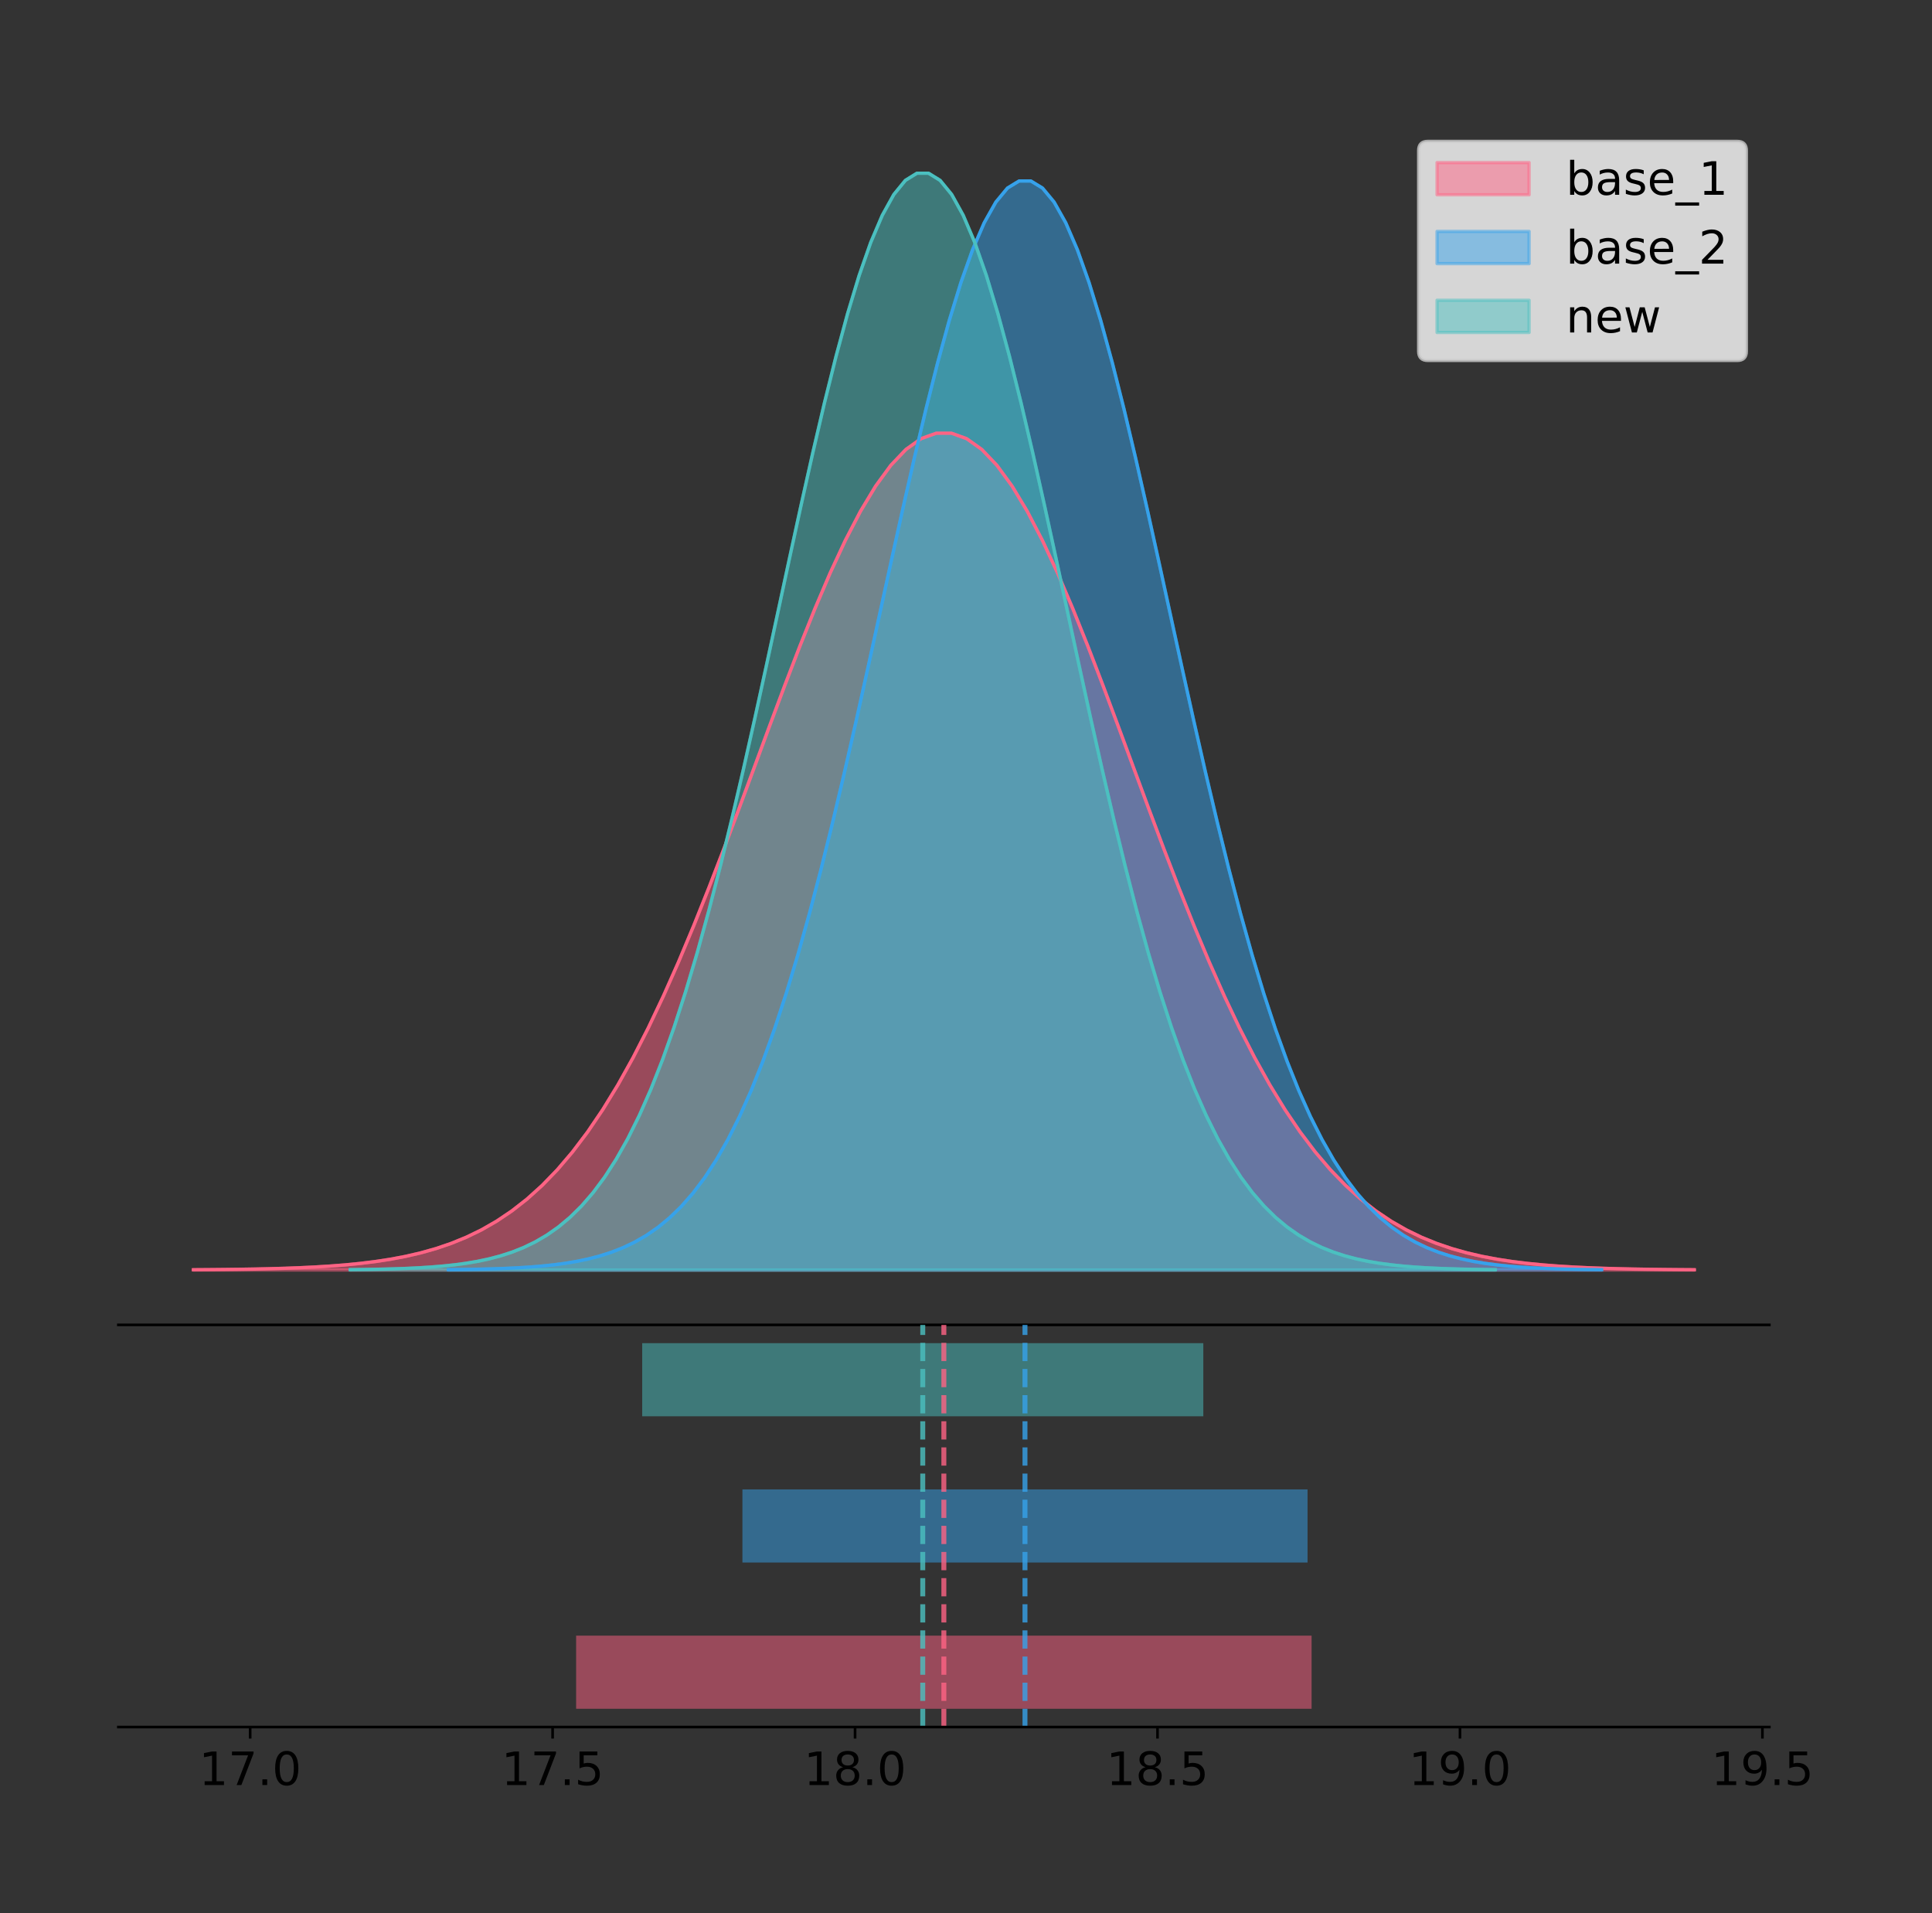 <?xml version="1.0" encoding="utf-8" standalone="no"?>
<!DOCTYPE svg PUBLIC "-//W3C//DTD SVG 1.1//EN"
  "http://www.w3.org/Graphics/SVG/1.1/DTD/svg11.dtd">
<!-- Created with matplotlib (https://matplotlib.org/) -->
<svg height="581.789pt" version="1.1" viewBox="0 0 587.668 581.789" width="587.668pt" xmlns="http://www.w3.org/2000/svg" xmlns:xlink="http://www.w3.org/1999/xlink">
 <rect x="0" y="0" width="587.668" height="581.789" fill="#333333" stroke="none"/>
 <defs>
  <style type="text/css">
*{stroke-linecap:butt;stroke-linejoin:round;}
  </style>
 </defs>
 <g id="figure_1">
  <g id="patch_1">
   <path d="M 0 581.789 
L 587.668 581.789 
L 587.668 0 
L 0 0 
z
" style="fill:none;"/>
  </g>
  <g id="axes_1">
   <g id="patch_2">
    <path d="M 36 402.93 
L 538.2 402.93 
L 538.2 36 
L 36 36 
z
" style="fill:none;"/>
   </g>
   <g id="PolyCollection_1">
    <defs>
     <path d="M 58.827 -195.538 
L 58.827 -195.623 
L 63.439 -195.656 
L 68.05 -195.699 
L 72.662 -195.757 
L 77.274 -195.833 
L 81.885 -195.934 
L 86.497 -196.066 
L 91.108 -196.238 
L 95.72 -196.458 
L 100.331 -196.741 
L 104.943 -197.1 
L 109.555 -197.553 
L 114.166 -198.121 
L 118.778 -198.826 
L 123.389 -199.698 
L 128.001 -200.766 
L 132.612 -202.066 
L 137.224 -203.635 
L 141.836 -205.517 
L 146.447 -207.756 
L 151.059 -210.4 
L 155.67 -213.498 
L 160.282 -217.102 
L 164.893 -221.259 
L 169.505 -226.019 
L 174.117 -231.424 
L 178.728 -237.512 
L 183.34 -244.314 
L 187.951 -251.85 
L 192.563 -260.126 
L 197.174 -269.137 
L 201.786 -278.859 
L 206.398 -289.251 
L 211.009 -300.254 
L 215.621 -311.786 
L 220.232 -323.749 
L 224.844 -336.022 
L 229.455 -348.469 
L 234.067 -360.935 
L 238.679 -373.252 
L 243.29 -385.244 
L 247.902 -396.727 
L 252.513 -407.516 
L 257.125 -417.431 
L 261.736 -426.297 
L 266.348 -433.955 
L 270.96 -440.265 
L 275.571 -445.106 
L 280.183 -448.387 
L 284.794 -450.043 
L 289.406 -450.043 
L 294.017 -448.387 
L 298.629 -445.106 
L 303.24 -440.265 
L 307.852 -433.955 
L 312.464 -426.297 
L 317.075 -417.431 
L 321.687 -407.516 
L 326.298 -396.727 
L 330.91 -385.244 
L 335.521 -373.252 
L 340.133 -360.935 
L 344.745 -348.469 
L 349.356 -336.022 
L 353.968 -323.749 
L 358.579 -311.786 
L 363.191 -300.254 
L 367.802 -289.251 
L 372.414 -278.859 
L 377.026 -269.137 
L 381.637 -260.126 
L 386.249 -251.85 
L 390.86 -244.314 
L 395.472 -237.512 
L 400.083 -231.424 
L 404.695 -226.019 
L 409.307 -221.259 
L 413.918 -217.102 
L 418.53 -213.498 
L 423.141 -210.4 
L 427.753 -207.756 
L 432.364 -205.517 
L 436.976 -203.635 
L 441.588 -202.066 
L 446.199 -200.766 
L 450.811 -199.698 
L 455.422 -198.826 
L 460.034 -198.121 
L 464.645 -197.553 
L 469.257 -197.1 
L 473.869 -196.741 
L 478.48 -196.458 
L 483.092 -196.238 
L 487.703 -196.066 
L 492.315 -195.934 
L 496.926 -195.833 
L 501.538 -195.757 
L 506.15 -195.699 
L 510.761 -195.656 
L 515.373 -195.623 
L 515.373 -195.538 
L 515.373 -195.538 
L 510.761 -195.538 
L 506.15 -195.538 
L 501.538 -195.538 
L 496.926 -195.538 
L 492.315 -195.538 
L 487.703 -195.538 
L 483.092 -195.538 
L 478.48 -195.538 
L 473.869 -195.538 
L 469.257 -195.538 
L 464.645 -195.538 
L 460.034 -195.538 
L 455.422 -195.538 
L 450.811 -195.538 
L 446.199 -195.538 
L 441.588 -195.538 
L 436.976 -195.538 
L 432.364 -195.538 
L 427.753 -195.538 
L 423.141 -195.538 
L 418.53 -195.538 
L 413.918 -195.538 
L 409.307 -195.538 
L 404.695 -195.538 
L 400.083 -195.538 
L 395.472 -195.538 
L 390.86 -195.538 
L 386.249 -195.538 
L 381.637 -195.538 
L 377.026 -195.538 
L 372.414 -195.538 
L 367.802 -195.538 
L 363.191 -195.538 
L 358.579 -195.538 
L 353.968 -195.538 
L 349.356 -195.538 
L 344.745 -195.538 
L 340.133 -195.538 
L 335.521 -195.538 
L 330.91 -195.538 
L 326.298 -195.538 
L 321.687 -195.538 
L 317.075 -195.538 
L 312.464 -195.538 
L 307.852 -195.538 
L 303.24 -195.538 
L 298.629 -195.538 
L 294.017 -195.538 
L 289.406 -195.538 
L 284.794 -195.538 
L 280.183 -195.538 
L 275.571 -195.538 
L 270.96 -195.538 
L 266.348 -195.538 
L 261.736 -195.538 
L 257.125 -195.538 
L 252.513 -195.538 
L 247.902 -195.538 
L 243.29 -195.538 
L 238.679 -195.538 
L 234.067 -195.538 
L 229.455 -195.538 
L 224.844 -195.538 
L 220.232 -195.538 
L 215.621 -195.538 
L 211.009 -195.538 
L 206.398 -195.538 
L 201.786 -195.538 
L 197.174 -195.538 
L 192.563 -195.538 
L 187.951 -195.538 
L 183.34 -195.538 
L 178.728 -195.538 
L 174.117 -195.538 
L 169.505 -195.538 
L 164.893 -195.538 
L 160.282 -195.538 
L 155.67 -195.538 
L 151.059 -195.538 
L 146.447 -195.538 
L 141.836 -195.538 
L 137.224 -195.538 
L 132.612 -195.538 
L 128.001 -195.538 
L 123.389 -195.538 
L 118.778 -195.538 
L 114.166 -195.538 
L 109.555 -195.538 
L 104.943 -195.538 
L 100.331 -195.538 
L 95.72 -195.538 
L 91.108 -195.538 
L 86.497 -195.538 
L 81.885 -195.538 
L 77.274 -195.538 
L 72.662 -195.538 
L 68.05 -195.538 
L 63.439 -195.538 
L 58.827 -195.538 
z
" id="m60fc19d2ab" style="stroke:#ff6384;stroke-opacity:0.5;"/>
    </defs>
    <g clip-path="url(#pa56ea18e2a)">
     <use style="fill:#ff6384;fill-opacity:0.5;stroke:#ff6384;stroke-opacity:0.5;" x="0" xlink:href="#m60fc19d2ab" y="581.789"/>
    </g>
   </g>
   <g id="PolyCollection_2">
    <defs>
     <path d="M 136.369 -195.538 
L 136.369 -195.649 
L 139.913 -195.691 
L 143.456 -195.748 
L 147 -195.823 
L 150.543 -195.923 
L 154.087 -196.054 
L 157.63 -196.226 
L 161.174 -196.449 
L 164.717 -196.736 
L 168.261 -197.104 
L 171.805 -197.571 
L 175.348 -198.16 
L 178.892 -198.899 
L 182.435 -199.817 
L 185.979 -200.952 
L 189.522 -202.342 
L 193.066 -204.033 
L 196.609 -206.076 
L 200.153 -208.525 
L 203.696 -211.438 
L 207.24 -214.879 
L 210.783 -218.912 
L 214.327 -223.601 
L 217.87 -229.012 
L 221.414 -235.206 
L 224.957 -242.24 
L 228.501 -250.164 
L 232.044 -259.016 
L 235.588 -268.823 
L 239.132 -279.594 
L 242.675 -291.32 
L 246.219 -303.973 
L 249.762 -317.497 
L 253.306 -331.816 
L 256.849 -346.824 
L 260.393 -362.393 
L 263.936 -378.366 
L 267.48 -394.563 
L 271.023 -410.786 
L 274.567 -426.816 
L 278.11 -442.423 
L 281.654 -457.367 
L 285.197 -471.408 
L 288.741 -484.311 
L 292.284 -495.849 
L 295.828 -505.816 
L 299.371 -514.027 
L 302.915 -520.328 
L 306.458 -524.598 
L 310.002 -526.753 
L 313.546 -526.753 
L 317.089 -524.598 
L 320.633 -520.328 
L 324.176 -514.027 
L 327.72 -505.816 
L 331.263 -495.849 
L 334.807 -484.311 
L 338.35 -471.408 
L 341.894 -457.367 
L 345.437 -442.423 
L 348.981 -426.816 
L 352.524 -410.786 
L 356.068 -394.563 
L 359.611 -378.366 
L 363.155 -362.393 
L 366.698 -346.824 
L 370.242 -331.816 
L 373.785 -317.497 
L 377.329 -303.973 
L 380.872 -291.32 
L 384.416 -279.594 
L 387.96 -268.823 
L 391.503 -259.016 
L 395.047 -250.164 
L 398.59 -242.24 
L 402.134 -235.206 
L 405.677 -229.012 
L 409.221 -223.601 
L 412.764 -218.912 
L 416.308 -214.879 
L 419.851 -211.438 
L 423.395 -208.525 
L 426.938 -206.076 
L 430.482 -204.033 
L 434.025 -202.342 
L 437.569 -200.952 
L 441.112 -199.817 
L 444.656 -198.899 
L 448.199 -198.16 
L 451.743 -197.571 
L 455.287 -197.104 
L 458.83 -196.736 
L 462.374 -196.449 
L 465.917 -196.226 
L 469.461 -196.054 
L 473.004 -195.923 
L 476.548 -195.823 
L 480.091 -195.748 
L 483.635 -195.691 
L 487.178 -195.649 
L 487.178 -195.538 
L 487.178 -195.538 
L 483.635 -195.538 
L 480.091 -195.538 
L 476.548 -195.538 
L 473.004 -195.538 
L 469.461 -195.538 
L 465.917 -195.538 
L 462.374 -195.538 
L 458.83 -195.538 
L 455.287 -195.538 
L 451.743 -195.538 
L 448.199 -195.538 
L 444.656 -195.538 
L 441.112 -195.538 
L 437.569 -195.538 
L 434.025 -195.538 
L 430.482 -195.538 
L 426.938 -195.538 
L 423.395 -195.538 
L 419.851 -195.538 
L 416.308 -195.538 
L 412.764 -195.538 
L 409.221 -195.538 
L 405.677 -195.538 
L 402.134 -195.538 
L 398.59 -195.538 
L 395.047 -195.538 
L 391.503 -195.538 
L 387.96 -195.538 
L 384.416 -195.538 
L 380.872 -195.538 
L 377.329 -195.538 
L 373.785 -195.538 
L 370.242 -195.538 
L 366.698 -195.538 
L 363.155 -195.538 
L 359.611 -195.538 
L 356.068 -195.538 
L 352.524 -195.538 
L 348.981 -195.538 
L 345.437 -195.538 
L 341.894 -195.538 
L 338.35 -195.538 
L 334.807 -195.538 
L 331.263 -195.538 
L 327.72 -195.538 
L 324.176 -195.538 
L 320.633 -195.538 
L 317.089 -195.538 
L 313.546 -195.538 
L 310.002 -195.538 
L 306.458 -195.538 
L 302.915 -195.538 
L 299.371 -195.538 
L 295.828 -195.538 
L 292.284 -195.538 
L 288.741 -195.538 
L 285.197 -195.538 
L 281.654 -195.538 
L 278.11 -195.538 
L 274.567 -195.538 
L 271.023 -195.538 
L 267.48 -195.538 
L 263.936 -195.538 
L 260.393 -195.538 
L 256.849 -195.538 
L 253.306 -195.538 
L 249.762 -195.538 
L 246.219 -195.538 
L 242.675 -195.538 
L 239.132 -195.538 
L 235.588 -195.538 
L 232.044 -195.538 
L 228.501 -195.538 
L 224.957 -195.538 
L 221.414 -195.538 
L 217.87 -195.538 
L 214.327 -195.538 
L 210.783 -195.538 
L 207.24 -195.538 
L 203.696 -195.538 
L 200.153 -195.538 
L 196.609 -195.538 
L 193.066 -195.538 
L 189.522 -195.538 
L 185.979 -195.538 
L 182.435 -195.538 
L 178.892 -195.538 
L 175.348 -195.538 
L 171.805 -195.538 
L 168.261 -195.538 
L 164.717 -195.538 
L 161.174 -195.538 
L 157.63 -195.538 
L 154.087 -195.538 
L 150.543 -195.538 
L 147 -195.538 
L 143.456 -195.538 
L 139.913 -195.538 
L 136.369 -195.538 
z
" id="mf7c50a031a" style="stroke:#36a2eb;stroke-opacity:0.5;"/>
    </defs>
    <g clip-path="url(#pa56ea18e2a)">
     <use style="fill:#36a2eb;fill-opacity:0.5;stroke:#36a2eb;stroke-opacity:0.5;" x="0" xlink:href="#mf7c50a031a" y="581.789"/>
    </g>
   </g>
   <g id="PolyCollection_3">
    <defs>
     <path d="M 106.514 -195.538 
L 106.514 -195.65 
L 110.032 -195.692 
L 113.551 -195.749 
L 117.069 -195.825 
L 120.588 -195.925 
L 124.106 -196.058 
L 127.625 -196.23 
L 131.143 -196.455 
L 134.662 -196.744 
L 138.18 -197.115 
L 141.699 -197.585 
L 145.217 -198.179 
L 148.736 -198.923 
L 152.254 -199.848 
L 155.772 -200.99 
L 159.291 -202.39 
L 162.809 -204.093 
L 166.328 -206.151 
L 169.846 -208.617 
L 173.365 -211.552 
L 176.883 -215.017 
L 180.402 -219.078 
L 183.92 -223.801 
L 187.439 -229.25 
L 190.957 -235.488 
L 194.476 -242.572 
L 197.994 -250.552 
L 201.513 -259.468 
L 205.031 -269.344 
L 208.55 -280.192 
L 212.068 -292.002 
L 215.587 -304.744 
L 219.105 -318.365 
L 222.624 -332.786 
L 226.142 -347.901 
L 229.661 -363.58 
L 233.179 -379.667 
L 236.698 -395.98 
L 240.216 -412.318 
L 243.735 -428.462 
L 247.253 -444.18 
L 250.771 -459.23 
L 254.29 -473.372 
L 257.808 -486.366 
L 261.327 -497.987 
L 264.845 -508.025 
L 268.364 -516.294 
L 271.882 -522.64 
L 275.401 -526.94 
L 278.919 -529.111 
L 282.438 -529.111 
L 285.956 -526.94 
L 289.475 -522.64 
L 292.993 -516.294 
L 296.512 -508.025 
L 300.03 -497.987 
L 303.549 -486.366 
L 307.067 -473.372 
L 310.586 -459.23 
L 314.104 -444.18 
L 317.623 -428.462 
L 321.141 -412.318 
L 324.66 -395.98 
L 328.178 -379.667 
L 331.697 -363.58 
L 335.215 -347.901 
L 338.734 -332.786 
L 342.252 -318.365 
L 345.77 -304.744 
L 349.289 -292.002 
L 352.807 -280.192 
L 356.326 -269.344 
L 359.844 -259.468 
L 363.363 -250.552 
L 366.881 -242.572 
L 370.4 -235.488 
L 373.918 -229.25 
L 377.437 -223.801 
L 380.955 -219.078 
L 384.474 -215.017 
L 387.992 -211.552 
L 391.511 -208.617 
L 395.029 -206.151 
L 398.548 -204.093 
L 402.066 -202.39 
L 405.585 -200.99 
L 409.103 -199.848 
L 412.622 -198.923 
L 416.14 -198.179 
L 419.659 -197.585 
L 423.177 -197.115 
L 426.696 -196.744 
L 430.214 -196.455 
L 433.733 -196.23 
L 437.251 -196.058 
L 440.769 -195.925 
L 444.288 -195.825 
L 447.806 -195.749 
L 451.325 -195.692 
L 454.843 -195.65 
L 454.843 -195.538 
L 454.843 -195.538 
L 451.325 -195.538 
L 447.806 -195.538 
L 444.288 -195.538 
L 440.769 -195.538 
L 437.251 -195.538 
L 433.733 -195.538 
L 430.214 -195.538 
L 426.696 -195.538 
L 423.177 -195.538 
L 419.659 -195.538 
L 416.14 -195.538 
L 412.622 -195.538 
L 409.103 -195.538 
L 405.585 -195.538 
L 402.066 -195.538 
L 398.548 -195.538 
L 395.029 -195.538 
L 391.511 -195.538 
L 387.992 -195.538 
L 384.474 -195.538 
L 380.955 -195.538 
L 377.437 -195.538 
L 373.918 -195.538 
L 370.4 -195.538 
L 366.881 -195.538 
L 363.363 -195.538 
L 359.844 -195.538 
L 356.326 -195.538 
L 352.807 -195.538 
L 349.289 -195.538 
L 345.77 -195.538 
L 342.252 -195.538 
L 338.734 -195.538 
L 335.215 -195.538 
L 331.697 -195.538 
L 328.178 -195.538 
L 324.66 -195.538 
L 321.141 -195.538 
L 317.623 -195.538 
L 314.104 -195.538 
L 310.586 -195.538 
L 307.067 -195.538 
L 303.549 -195.538 
L 300.03 -195.538 
L 296.512 -195.538 
L 292.993 -195.538 
L 289.475 -195.538 
L 285.956 -195.538 
L 282.438 -195.538 
L 278.919 -195.538 
L 275.401 -195.538 
L 271.882 -195.538 
L 268.364 -195.538 
L 264.845 -195.538 
L 261.327 -195.538 
L 257.808 -195.538 
L 254.29 -195.538 
L 250.771 -195.538 
L 247.253 -195.538 
L 243.735 -195.538 
L 240.216 -195.538 
L 236.698 -195.538 
L 233.179 -195.538 
L 229.661 -195.538 
L 226.142 -195.538 
L 222.624 -195.538 
L 219.105 -195.538 
L 215.587 -195.538 
L 212.068 -195.538 
L 208.55 -195.538 
L 205.031 -195.538 
L 201.513 -195.538 
L 197.994 -195.538 
L 194.476 -195.538 
L 190.957 -195.538 
L 187.439 -195.538 
L 183.92 -195.538 
L 180.402 -195.538 
L 176.883 -195.538 
L 173.365 -195.538 
L 169.846 -195.538 
L 166.328 -195.538 
L 162.809 -195.538 
L 159.291 -195.538 
L 155.772 -195.538 
L 152.254 -195.538 
L 148.736 -195.538 
L 145.217 -195.538 
L 141.699 -195.538 
L 138.18 -195.538 
L 134.662 -195.538 
L 131.143 -195.538 
L 127.625 -195.538 
L 124.106 -195.538 
L 120.588 -195.538 
L 117.069 -195.538 
L 113.551 -195.538 
L 110.032 -195.538 
L 106.514 -195.538 
z
" id="m2b3c1638d1" style="stroke:#4bc0c0;stroke-opacity:0.5;"/>
    </defs>
    <g clip-path="url(#pa56ea18e2a)">
     <use style="fill:#4bc0c0;fill-opacity:0.5;stroke:#4bc0c0;stroke-opacity:0.5;" x="0" xlink:href="#m2b3c1638d1" y="581.789"/>
    </g>
   </g>
   <g id="line2d_1">
    <path clip-path="url(#pa56ea18e2a)" d="M 58.827 386.166 
L 63.439 386.134 
L 68.05 386.09 
L 72.662 386.033 
L 77.274 385.956 
L 81.885 385.855 
L 86.497 385.723 
L 91.108 385.552 
L 95.72 385.331 
L 100.331 385.048 
L 104.943 384.689 
L 109.555 384.236 
L 114.166 383.669 
L 118.778 382.963 
L 123.389 382.092 
L 128.001 381.023 
L 132.612 379.724 
L 137.224 378.154 
L 141.836 376.273 
L 146.447 374.034 
L 151.059 371.39 
L 155.67 368.291 
L 160.282 364.688 
L 164.893 360.53 
L 169.505 355.771 
L 174.117 350.366 
L 178.728 344.277 
L 183.34 337.475 
L 187.951 329.94 
L 192.563 321.663 
L 197.174 312.652 
L 201.786 302.93 
L 206.398 292.538 
L 211.009 281.536 
L 215.621 270.003 
L 220.232 258.04 
L 224.844 245.767 
L 229.455 233.32 
L 234.067 220.855 
L 238.679 208.537 
L 243.29 196.546 
L 247.902 185.063 
L 252.513 174.273 
L 257.125 164.359 
L 261.736 155.493 
L 266.348 147.834 
L 270.96 141.525 
L 275.571 136.683 
L 280.183 133.402 
L 284.794 131.746 
L 289.406 131.746 
L 294.017 133.402 
L 298.629 136.683 
L 303.24 141.525 
L 307.852 147.834 
L 312.464 155.493 
L 317.075 164.359 
L 321.687 174.273 
L 326.298 185.063 
L 330.91 196.546 
L 335.521 208.537 
L 340.133 220.855 
L 344.745 233.32 
L 349.356 245.767 
L 353.968 258.04 
L 358.579 270.003 
L 363.191 281.536 
L 367.802 292.538 
L 372.414 302.93 
L 377.026 312.652 
L 381.637 321.663 
L 386.249 329.94 
L 390.86 337.475 
L 395.472 344.277 
L 400.083 350.366 
L 404.695 355.771 
L 409.307 360.53 
L 413.918 364.688 
L 418.53 368.291 
L 423.141 371.39 
L 427.753 374.034 
L 432.364 376.273 
L 436.976 378.154 
L 441.588 379.724 
L 446.199 381.023 
L 450.811 382.092 
L 455.422 382.963 
L 460.034 383.669 
L 464.645 384.236 
L 469.257 384.689 
L 473.869 385.048 
L 478.48 385.331 
L 483.092 385.552 
L 487.703 385.723 
L 492.315 385.855 
L 496.926 385.956 
L 501.538 386.033 
L 506.15 386.09 
L 510.761 386.134 
L 515.373 386.166 
" style="fill:none;stroke:#ff6384;stroke-linecap:square;"/>
   </g>
   <g id="line2d_2">
    <path clip-path="url(#pa56ea18e2a)" d="M 136.369 386.14 
L 139.913 386.098 
L 143.456 386.042 
L 147 385.967 
L 150.543 385.867 
L 154.087 385.735 
L 157.63 385.564 
L 161.174 385.341 
L 164.717 385.054 
L 168.261 384.686 
L 171.805 384.219 
L 175.348 383.629 
L 178.892 382.89 
L 182.435 381.972 
L 185.979 380.838 
L 189.522 379.448 
L 193.066 377.756 
L 196.609 375.714 
L 200.153 373.265 
L 203.696 370.351 
L 207.24 366.91 
L 210.783 362.878 
L 214.327 358.188 
L 217.87 352.778 
L 221.414 346.584 
L 224.957 339.549 
L 228.501 331.626 
L 232.044 322.773 
L 235.588 312.967 
L 239.132 302.196 
L 242.675 290.469 
L 246.219 277.817 
L 249.762 264.292 
L 253.306 249.973 
L 256.849 234.965 
L 260.393 219.397 
L 263.936 203.424 
L 267.48 187.226 
L 271.023 171.003 
L 274.567 154.973 
L 278.11 139.367 
L 281.654 124.423 
L 285.197 110.381 
L 288.741 97.479 
L 292.284 85.94 
L 295.828 75.973 
L 299.371 67.762 
L 302.915 61.461 
L 306.458 57.192 
L 310.002 55.036 
L 313.546 55.036 
L 317.089 57.192 
L 320.633 61.461 
L 324.176 67.762 
L 327.72 75.973 
L 331.263 85.94 
L 334.807 97.479 
L 338.35 110.381 
L 341.894 124.423 
L 345.437 139.367 
L 348.981 154.973 
L 352.524 171.003 
L 356.068 187.226 
L 359.611 203.424 
L 363.155 219.397 
L 366.698 234.965 
L 370.242 249.973 
L 373.785 264.292 
L 377.329 277.817 
L 380.872 290.469 
L 384.416 302.196 
L 387.96 312.967 
L 391.503 322.773 
L 395.047 331.626 
L 398.59 339.549 
L 402.134 346.584 
L 405.677 352.778 
L 409.221 358.188 
L 412.764 362.878 
L 416.308 366.91 
L 419.851 370.351 
L 423.395 373.265 
L 426.938 375.714 
L 430.482 377.756 
L 434.025 379.448 
L 437.569 380.838 
L 441.112 381.972 
L 444.656 382.89 
L 448.199 383.629 
L 451.743 384.219 
L 455.287 384.686 
L 458.83 385.054 
L 462.374 385.341 
L 465.917 385.564 
L 469.461 385.735 
L 473.004 385.867 
L 476.548 385.967 
L 480.091 386.042 
L 483.635 386.098 
L 487.178 386.14 
" style="fill:none;stroke:#36a2eb;stroke-linecap:square;"/>
   </g>
   <g id="line2d_3">
    <path clip-path="url(#pa56ea18e2a)" d="M 106.514 386.139 
L 110.032 386.097 
L 113.551 386.04 
L 117.069 385.965 
L 120.588 385.864 
L 124.106 385.732 
L 127.625 385.559 
L 131.143 385.334 
L 134.662 385.045 
L 138.18 384.675 
L 141.699 384.204 
L 145.217 383.61 
L 148.736 382.867 
L 152.254 381.941 
L 155.772 380.799 
L 159.291 379.399 
L 162.809 377.696 
L 166.328 375.639 
L 169.846 373.172 
L 173.365 370.238 
L 176.883 366.772 
L 180.402 362.711 
L 183.92 357.989 
L 187.439 352.539 
L 190.957 346.301 
L 194.476 339.217 
L 197.994 331.237 
L 201.513 322.322 
L 205.031 312.445 
L 208.55 301.597 
L 212.068 289.787 
L 215.587 277.045 
L 219.105 263.424 
L 222.624 249.004 
L 226.142 233.888 
L 229.661 218.209 
L 233.179 202.123 
L 236.698 185.809 
L 240.216 169.471 
L 243.735 153.327 
L 247.253 137.61 
L 250.771 122.559 
L 254.29 108.418 
L 257.808 95.423 
L 261.327 83.803 
L 264.845 73.765 
L 268.364 65.495 
L 271.882 59.15 
L 275.401 54.85 
L 278.919 52.679 
L 282.438 52.679 
L 285.956 54.85 
L 289.475 59.15 
L 292.993 65.495 
L 296.512 73.765 
L 300.03 83.803 
L 303.549 95.423 
L 307.067 108.418 
L 310.586 122.559 
L 314.104 137.61 
L 317.623 153.327 
L 321.141 169.471 
L 324.66 185.809 
L 328.178 202.123 
L 331.697 218.209 
L 335.215 233.888 
L 338.734 249.004 
L 342.252 263.424 
L 345.77 277.045 
L 349.289 289.787 
L 352.807 301.597 
L 356.326 312.445 
L 359.844 322.322 
L 363.363 331.237 
L 366.881 339.217 
L 370.4 346.301 
L 373.918 352.539 
L 377.437 357.989 
L 380.955 362.711 
L 384.474 366.772 
L 387.992 370.238 
L 391.511 373.172 
L 395.029 375.639 
L 398.548 377.696 
L 402.066 379.399 
L 405.585 380.799 
L 409.103 381.941 
L 412.622 382.867 
L 416.14 383.61 
L 419.659 384.204 
L 423.177 384.675 
L 426.696 385.045 
L 430.214 385.334 
L 433.733 385.559 
L 437.251 385.732 
L 440.769 385.864 
L 444.288 385.965 
L 447.806 386.04 
L 451.325 386.097 
L 454.843 386.139 
" style="fill:none;stroke:#4bc0c0;stroke-linecap:square;"/>
   </g>
   <g id="patch_3">
    <path d="M 36 402.93 
L 538.2 402.93 
" style="fill:none;stroke:#000000;stroke-linecap:square;stroke-linejoin:miter;stroke-width:0.8;"/>
   </g>
   <g id="legend_1">
    <g id="patch_4">
     <path d="M 434.318 109.627 
L 528.4 109.627 
Q 531.2 109.627 531.2 106.827 
L 531.2 45.8 
Q 531.2 43 528.4 43 
L 434.318 43 
Q 431.518 43 431.518 45.8 
L 431.518 106.827 
Q 431.518 109.627 434.318 109.627 
z
" style="fill:#ffffff;opacity:0.8;stroke:#cccccc;stroke-linejoin:miter;"/>
    </g>
    <g id="patch_5">
     <path d="M 437.118 59.238 
L 465.118 59.238 
L 465.118 49.438 
L 437.118 49.438 
z
" style="fill:#ff6384;opacity:0.5;stroke:#ff6384;stroke-linejoin:miter;"/>
    </g>
    <g id="text_1">
     <!-- base_1 -->
     <defs>
      <path d="M 48.688 27.297 
Q 48.688 37.203 44.609 42.844 
Q 40.531 48.484 33.406 48.484 
Q 26.266 48.484 22.188 42.844 
Q 18.109 37.203 18.109 27.297 
Q 18.109 17.391 22.188 11.75 
Q 26.266 6.109 33.406 6.109 
Q 40.531 6.109 44.609 11.75 
Q 48.688 17.391 48.688 27.297 
z
M 18.109 46.391 
Q 20.953 51.266 25.266 53.625 
Q 29.594 56 35.594 56 
Q 45.562 56 51.781 48.094 
Q 58.016 40.188 58.016 27.297 
Q 58.016 14.406 51.781 6.484 
Q 45.562 -1.422 35.594 -1.422 
Q 29.594 -1.422 25.266 0.953 
Q 20.953 3.328 18.109 8.203 
L 18.109 0 
L 9.078 0 
L 9.078 75.984 
L 18.109 75.984 
z
" id="DejaVuSans-98"/>
      <path d="M 34.281 27.484 
Q 23.391 27.484 19.188 25 
Q 14.984 22.516 14.984 16.5 
Q 14.984 11.719 18.141 8.906 
Q 21.297 6.109 26.703 6.109 
Q 34.188 6.109 38.703 11.406 
Q 43.219 16.703 43.219 25.484 
L 43.219 27.484 
z
M 52.203 31.203 
L 52.203 0 
L 43.219 0 
L 43.219 8.297 
Q 40.141 3.328 35.547 0.953 
Q 30.953 -1.422 24.312 -1.422 
Q 15.922 -1.422 10.953 3.297 
Q 6 8.016 6 15.922 
Q 6 25.141 12.172 29.828 
Q 18.359 34.516 30.609 34.516 
L 43.219 34.516 
L 43.219 35.406 
Q 43.219 41.609 39.141 45 
Q 35.062 48.391 27.688 48.391 
Q 23 48.391 18.547 47.266 
Q 14.109 46.141 10.016 43.891 
L 10.016 52.203 
Q 14.938 54.109 19.578 55.047 
Q 24.219 56 28.609 56 
Q 40.484 56 46.344 49.844 
Q 52.203 43.703 52.203 31.203 
z
" id="DejaVuSans-97"/>
      <path d="M 44.281 53.078 
L 44.281 44.578 
Q 40.484 46.531 36.375 47.5 
Q 32.281 48.484 27.875 48.484 
Q 21.188 48.484 17.844 46.438 
Q 14.5 44.391 14.5 40.281 
Q 14.5 37.156 16.891 35.375 
Q 19.281 33.594 26.516 31.984 
L 29.594 31.297 
Q 39.156 29.25 43.188 25.516 
Q 47.219 21.781 47.219 15.094 
Q 47.219 7.469 41.188 3.016 
Q 35.156 -1.422 24.609 -1.422 
Q 20.219 -1.422 15.453 -0.562 
Q 10.688 0.297 5.422 2 
L 5.422 11.281 
Q 10.406 8.688 15.234 7.391 
Q 20.062 6.109 24.812 6.109 
Q 31.156 6.109 34.562 8.281 
Q 37.984 10.453 37.984 14.406 
Q 37.984 18.062 35.516 20.016 
Q 33.062 21.969 24.703 23.781 
L 21.578 24.516 
Q 13.234 26.266 9.516 29.906 
Q 5.812 33.547 5.812 39.891 
Q 5.812 47.609 11.281 51.797 
Q 16.75 56 26.812 56 
Q 31.781 56 36.172 55.266 
Q 40.578 54.547 44.281 53.078 
z
" id="DejaVuSans-115"/>
      <path d="M 56.203 29.594 
L 56.203 25.203 
L 14.891 25.203 
Q 15.484 15.922 20.484 11.062 
Q 25.484 6.203 34.422 6.203 
Q 39.594 6.203 44.453 7.469 
Q 49.312 8.734 54.109 11.281 
L 54.109 2.781 
Q 49.266 0.734 44.188 -0.344 
Q 39.109 -1.422 33.891 -1.422 
Q 20.797 -1.422 13.156 6.188 
Q 5.516 13.812 5.516 26.812 
Q 5.516 40.234 12.766 48.109 
Q 20.016 56 32.328 56 
Q 43.359 56 49.781 48.891 
Q 56.203 41.797 56.203 29.594 
z
M 47.219 32.234 
Q 47.125 39.594 43.094 43.984 
Q 39.062 48.391 32.422 48.391 
Q 24.906 48.391 20.391 44.141 
Q 15.875 39.891 15.188 32.172 
z
" id="DejaVuSans-101"/>
      <path d="M 50.984 -16.609 
L 50.984 -23.578 
L -0.984 -23.578 
L -0.984 -16.609 
z
" id="DejaVuSans-95"/>
      <path d="M 12.406 8.297 
L 28.516 8.297 
L 28.516 63.922 
L 10.984 60.406 
L 10.984 69.391 
L 28.422 72.906 
L 38.281 72.906 
L 38.281 8.297 
L 54.391 8.297 
L 54.391 0 
L 12.406 0 
z
" id="DejaVuSans-49"/>
     </defs>
     <g transform="translate(476.318 59.238)scale(0.14 -0.14)">
      <use xlink:href="#DejaVuSans-98"/>
      <use x="63.477" xlink:href="#DejaVuSans-97"/>
      <use x="124.756" xlink:href="#DejaVuSans-115"/>
      <use x="176.855" xlink:href="#DejaVuSans-101"/>
      <use x="238.379" xlink:href="#DejaVuSans-95"/>
      <use x="288.379" xlink:href="#DejaVuSans-49"/>
     </g>
    </g>
    <g id="patch_6">
     <path d="M 437.118 80.177 
L 465.118 80.177 
L 465.118 70.377 
L 437.118 70.377 
z
" style="fill:#36a2eb;opacity:0.5;stroke:#36a2eb;stroke-linejoin:miter;"/>
    </g>
    <g id="text_2">
     <!-- base_2 -->
     <defs>
      <path d="M 19.188 8.297 
L 53.609 8.297 
L 53.609 0 
L 7.328 0 
L 7.328 8.297 
Q 12.938 14.109 22.625 23.891 
Q 32.328 33.688 34.812 36.531 
Q 39.547 41.844 41.422 45.531 
Q 43.312 49.219 43.312 52.781 
Q 43.312 58.594 39.234 62.25 
Q 35.156 65.922 28.609 65.922 
Q 23.969 65.922 18.812 64.312 
Q 13.672 62.703 7.812 59.422 
L 7.812 69.391 
Q 13.766 71.781 18.938 73 
Q 24.125 74.219 28.422 74.219 
Q 39.75 74.219 46.484 68.547 
Q 53.219 62.891 53.219 53.422 
Q 53.219 48.922 51.531 44.891 
Q 49.859 40.875 45.406 35.406 
Q 44.188 33.984 37.641 27.219 
Q 31.109 20.453 19.188 8.297 
z
" id="DejaVuSans-50"/>
     </defs>
     <g transform="translate(476.318 80.177)scale(0.14 -0.14)">
      <use xlink:href="#DejaVuSans-98"/>
      <use x="63.477" xlink:href="#DejaVuSans-97"/>
      <use x="124.756" xlink:href="#DejaVuSans-115"/>
      <use x="176.855" xlink:href="#DejaVuSans-101"/>
      <use x="238.379" xlink:href="#DejaVuSans-95"/>
      <use x="288.379" xlink:href="#DejaVuSans-50"/>
     </g>
    </g>
    <g id="patch_7">
     <path d="M 437.118 101.115 
L 465.118 101.115 
L 465.118 91.315 
L 437.118 91.315 
z
" style="fill:#4bc0c0;opacity:0.5;stroke:#4bc0c0;stroke-linejoin:miter;"/>
    </g>
    <g id="text_3">
     <!-- new -->
     <defs>
      <path d="M 54.891 33.016 
L 54.891 0 
L 45.906 0 
L 45.906 32.719 
Q 45.906 40.484 42.875 44.328 
Q 39.844 48.188 33.797 48.188 
Q 26.516 48.188 22.312 43.547 
Q 18.109 38.922 18.109 30.906 
L 18.109 0 
L 9.078 0 
L 9.078 54.688 
L 18.109 54.688 
L 18.109 46.188 
Q 21.344 51.125 25.703 53.562 
Q 30.078 56 35.797 56 
Q 45.219 56 50.047 50.172 
Q 54.891 44.344 54.891 33.016 
z
" id="DejaVuSans-110"/>
      <path d="M 4.203 54.688 
L 13.188 54.688 
L 24.422 12.016 
L 35.594 54.688 
L 46.188 54.688 
L 57.422 12.016 
L 68.609 54.688 
L 77.594 54.688 
L 63.281 0 
L 52.688 0 
L 40.922 44.828 
L 29.109 0 
L 18.5 0 
z
" id="DejaVuSans-119"/>
     </defs>
     <g transform="translate(476.318 101.115)scale(0.14 -0.14)">
      <use xlink:href="#DejaVuSans-110"/>
      <use x="63.379" xlink:href="#DejaVuSans-101"/>
      <use x="124.902" xlink:href="#DejaVuSans-119"/>
     </g>
    </g>
   </g>
  </g>
  <g id="axes_2">
   <g id="patch_8">
    <path d="M 36 525.24 
L 538.2 525.24 
L 538.2 402.93 
L 36 402.93 
z
" style="fill:none;"/>
   </g>
   <g id="patch_9">
    <path clip-path="url(#p6966e5b273)" d="M 175.246 519.68 
L 398.954 519.68 
L 398.954 497.442 
L 175.246 497.442 
z
" style="fill:#ff6384;opacity:0.5;"/>
   </g>
   <g id="patch_10">
    <path clip-path="url(#p6966e5b273)" d="M 225.826 475.204 
L 397.722 475.204 
L 397.722 452.966 
L 225.826 452.966 
z
" style="fill:#36a2eb;opacity:0.5;"/>
   </g>
   <g id="patch_11">
    <path clip-path="url(#p6966e5b273)" d="M 195.338 430.728 
L 366.019 430.728 
L 366.019 408.49 
L 195.338 408.49 
z
" style="fill:#4bc0c0;opacity:0.5;"/>
   </g>
   <g id="matplotlib.axis_1">
    <g id="xtick_1">
     <g id="line2d_4">
      <defs>
       <path d="M 0 0 
L 0 3.5 
" id="m24f45ec7c7" style="stroke:#000000;stroke-width:0.8;"/>
      </defs>
      <g>
       <use style="stroke:#000000;stroke-width:0.8;" x="76.094" xlink:href="#m24f45ec7c7" y="525.24"/>
      </g>
     </g>
     <g id="text_4">
      <!-- 17.0 -->
      <defs>
       <path d="M 8.203 72.906 
L 55.078 72.906 
L 55.078 68.703 
L 28.609 0 
L 18.312 0 
L 43.219 64.594 
L 8.203 64.594 
z
" id="DejaVuSans-55"/>
       <path d="M 10.688 12.406 
L 21 12.406 
L 21 0 
L 10.688 0 
z
" id="DejaVuSans-46"/>
       <path d="M 31.781 66.406 
Q 24.172 66.406 20.328 58.906 
Q 16.5 51.422 16.5 36.375 
Q 16.5 21.391 20.328 13.891 
Q 24.172 6.391 31.781 6.391 
Q 39.453 6.391 43.281 13.891 
Q 47.125 21.391 47.125 36.375 
Q 47.125 51.422 43.281 58.906 
Q 39.453 66.406 31.781 66.406 
z
M 31.781 74.219 
Q 44.047 74.219 50.516 64.516 
Q 56.984 54.828 56.984 36.375 
Q 56.984 17.969 50.516 8.266 
Q 44.047 -1.422 31.781 -1.422 
Q 19.531 -1.422 13.062 8.266 
Q 6.594 17.969 6.594 36.375 
Q 6.594 54.828 13.062 64.516 
Q 19.531 74.219 31.781 74.219 
z
" id="DejaVuSans-48"/>
      </defs>
      <g transform="translate(60.508 542.878)scale(0.14 -0.14)">
       <use xlink:href="#DejaVuSans-49"/>
       <use x="63.623" xlink:href="#DejaVuSans-55"/>
       <use x="127.246" xlink:href="#DejaVuSans-46"/>
       <use x="159.033" xlink:href="#DejaVuSans-48"/>
      </g>
     </g>
    </g>
    <g id="xtick_2">
     <g id="line2d_5">
      <g>
       <use style="stroke:#000000;stroke-width:0.8;" x="168.092" xlink:href="#m24f45ec7c7" y="525.24"/>
      </g>
     </g>
     <g id="text_5">
      <!-- 17.5 -->
      <defs>
       <path d="M 10.797 72.906 
L 49.516 72.906 
L 49.516 64.594 
L 19.828 64.594 
L 19.828 46.734 
Q 21.969 47.469 24.109 47.828 
Q 26.266 48.188 28.422 48.188 
Q 40.625 48.188 47.75 41.5 
Q 54.891 34.812 54.891 23.391 
Q 54.891 11.625 47.562 5.094 
Q 40.234 -1.422 26.906 -1.422 
Q 22.312 -1.422 17.547 -0.641 
Q 12.797 0.141 7.719 1.703 
L 7.719 11.625 
Q 12.109 9.234 16.797 8.062 
Q 21.484 6.891 26.703 6.891 
Q 35.156 6.891 40.078 11.328 
Q 45.016 15.766 45.016 23.391 
Q 45.016 31 40.078 35.438 
Q 35.156 39.891 26.703 39.891 
Q 22.75 39.891 18.812 39.016 
Q 14.891 38.141 10.797 36.281 
z
" id="DejaVuSans-53"/>
      </defs>
      <g transform="translate(152.506 542.878)scale(0.14 -0.14)">
       <use xlink:href="#DejaVuSans-49"/>
       <use x="63.623" xlink:href="#DejaVuSans-55"/>
       <use x="127.246" xlink:href="#DejaVuSans-46"/>
       <use x="159.033" xlink:href="#DejaVuSans-53"/>
      </g>
     </g>
    </g>
    <g id="xtick_3">
     <g id="line2d_6">
      <g>
       <use style="stroke:#000000;stroke-width:0.8;" x="260.09" xlink:href="#m24f45ec7c7" y="525.24"/>
      </g>
     </g>
     <g id="text_6">
      <!-- 18.0 -->
      <defs>
       <path d="M 31.781 34.625 
Q 24.75 34.625 20.719 30.859 
Q 16.703 27.094 16.703 20.516 
Q 16.703 13.922 20.719 10.156 
Q 24.75 6.391 31.781 6.391 
Q 38.812 6.391 42.859 10.172 
Q 46.922 13.969 46.922 20.516 
Q 46.922 27.094 42.891 30.859 
Q 38.875 34.625 31.781 34.625 
z
M 21.922 38.812 
Q 15.578 40.375 12.031 44.719 
Q 8.5 49.078 8.5 55.328 
Q 8.5 64.062 14.719 69.141 
Q 20.953 74.219 31.781 74.219 
Q 42.672 74.219 48.875 69.141 
Q 55.078 64.062 55.078 55.328 
Q 55.078 49.078 51.531 44.719 
Q 48 40.375 41.703 38.812 
Q 48.828 37.156 52.797 32.312 
Q 56.781 27.484 56.781 20.516 
Q 56.781 9.906 50.312 4.234 
Q 43.844 -1.422 31.781 -1.422 
Q 19.734 -1.422 13.25 4.234 
Q 6.781 9.906 6.781 20.516 
Q 6.781 27.484 10.781 32.312 
Q 14.797 37.156 21.922 38.812 
z
M 18.312 54.391 
Q 18.312 48.734 21.844 45.562 
Q 25.391 42.391 31.781 42.391 
Q 38.141 42.391 41.719 45.562 
Q 45.312 48.734 45.312 54.391 
Q 45.312 60.062 41.719 63.234 
Q 38.141 66.406 31.781 66.406 
Q 25.391 66.406 21.844 63.234 
Q 18.312 60.062 18.312 54.391 
z
" id="DejaVuSans-56"/>
      </defs>
      <g transform="translate(244.504 542.878)scale(0.14 -0.14)">
       <use xlink:href="#DejaVuSans-49"/>
       <use x="63.623" xlink:href="#DejaVuSans-56"/>
       <use x="127.246" xlink:href="#DejaVuSans-46"/>
       <use x="159.033" xlink:href="#DejaVuSans-48"/>
      </g>
     </g>
    </g>
    <g id="xtick_4">
     <g id="line2d_7">
      <g>
       <use style="stroke:#000000;stroke-width:0.8;" x="352.087" xlink:href="#m24f45ec7c7" y="525.24"/>
      </g>
     </g>
     <g id="text_7">
      <!-- 18.5 -->
      <g transform="translate(336.501 542.878)scale(0.14 -0.14)">
       <use xlink:href="#DejaVuSans-49"/>
       <use x="63.623" xlink:href="#DejaVuSans-56"/>
       <use x="127.246" xlink:href="#DejaVuSans-46"/>
       <use x="159.033" xlink:href="#DejaVuSans-53"/>
      </g>
     </g>
    </g>
    <g id="xtick_5">
     <g id="line2d_8">
      <g>
       <use style="stroke:#000000;stroke-width:0.8;" x="444.085" xlink:href="#m24f45ec7c7" y="525.24"/>
      </g>
     </g>
     <g id="text_8">
      <!-- 19.0 -->
      <defs>
       <path d="M 10.984 1.516 
L 10.984 10.5 
Q 14.703 8.734 18.5 7.812 
Q 22.312 6.891 25.984 6.891 
Q 35.75 6.891 40.891 13.453 
Q 46.047 20.016 46.781 33.406 
Q 43.953 29.203 39.594 26.953 
Q 35.25 24.703 29.984 24.703 
Q 19.047 24.703 12.672 31.312 
Q 6.297 37.938 6.297 49.422 
Q 6.297 60.641 12.938 67.422 
Q 19.578 74.219 30.609 74.219 
Q 43.266 74.219 49.922 64.516 
Q 56.594 54.828 56.594 36.375 
Q 56.594 19.141 48.406 8.859 
Q 40.234 -1.422 26.422 -1.422 
Q 22.703 -1.422 18.891 -0.688 
Q 15.094 0.047 10.984 1.516 
z
M 30.609 32.422 
Q 37.25 32.422 41.125 36.953 
Q 45.016 41.5 45.016 49.422 
Q 45.016 57.281 41.125 61.844 
Q 37.25 66.406 30.609 66.406 
Q 23.969 66.406 20.094 61.844 
Q 16.219 57.281 16.219 49.422 
Q 16.219 41.5 20.094 36.953 
Q 23.969 32.422 30.609 32.422 
z
" id="DejaVuSans-57"/>
      </defs>
      <g transform="translate(428.499 542.878)scale(0.14 -0.14)">
       <use xlink:href="#DejaVuSans-49"/>
       <use x="63.623" xlink:href="#DejaVuSans-57"/>
       <use x="127.246" xlink:href="#DejaVuSans-46"/>
       <use x="159.033" xlink:href="#DejaVuSans-48"/>
      </g>
     </g>
    </g>
    <g id="xtick_6">
     <g id="line2d_9">
      <g>
       <use style="stroke:#000000;stroke-width:0.8;" x="536.082" xlink:href="#m24f45ec7c7" y="525.24"/>
      </g>
     </g>
     <g id="text_9">
      <!-- 19.5 -->
      <g transform="translate(520.496 542.878)scale(0.14 -0.14)">
       <use xlink:href="#DejaVuSans-49"/>
       <use x="63.623" xlink:href="#DejaVuSans-57"/>
       <use x="127.246" xlink:href="#DejaVuSans-46"/>
       <use x="159.033" xlink:href="#DejaVuSans-53"/>
      </g>
     </g>
    </g>
   </g>
   <g id="line2d_10">
    <path clip-path="url(#p6966e5b273)" d="M 287.1 525.24 
L 287.1 402.93 
" style="fill:none;stroke:#ff6384;stroke-dasharray:5.55,2.4;stroke-dashoffset:0;stroke-opacity:0.8;stroke-width:1.5;"/>
   </g>
   <g id="line2d_11">
    <path clip-path="url(#p6966e5b273)" d="M 311.774 525.24 
L 311.774 402.93 
" style="fill:none;stroke:#36a2eb;stroke-dasharray:5.55,2.4;stroke-dashoffset:0;stroke-opacity:0.8;stroke-width:1.5;"/>
   </g>
   <g id="line2d_12">
    <path clip-path="url(#p6966e5b273)" d="M 280.679 525.24 
L 280.679 402.93 
" style="fill:none;stroke:#4bc0c0;stroke-dasharray:5.55,2.4;stroke-dashoffset:0;stroke-opacity:0.8;stroke-width:1.5;"/>
   </g>
   <g id="patch_12">
    <path d="M 36 525.24 
L 538.2 525.24 
" style="fill:none;stroke:#000000;stroke-linecap:square;stroke-linejoin:miter;stroke-width:0.8;"/>
   </g>
  </g>
 </g>
 <defs>
  <clipPath id="pa56ea18e2a">
   <rect height="366.93" width="502.2" x="36" y="36"/>
  </clipPath>
  <clipPath id="p6966e5b273">
   <rect height="122.31" width="502.2" x="36" y="402.93"/>
  </clipPath>
 </defs>
</svg>
